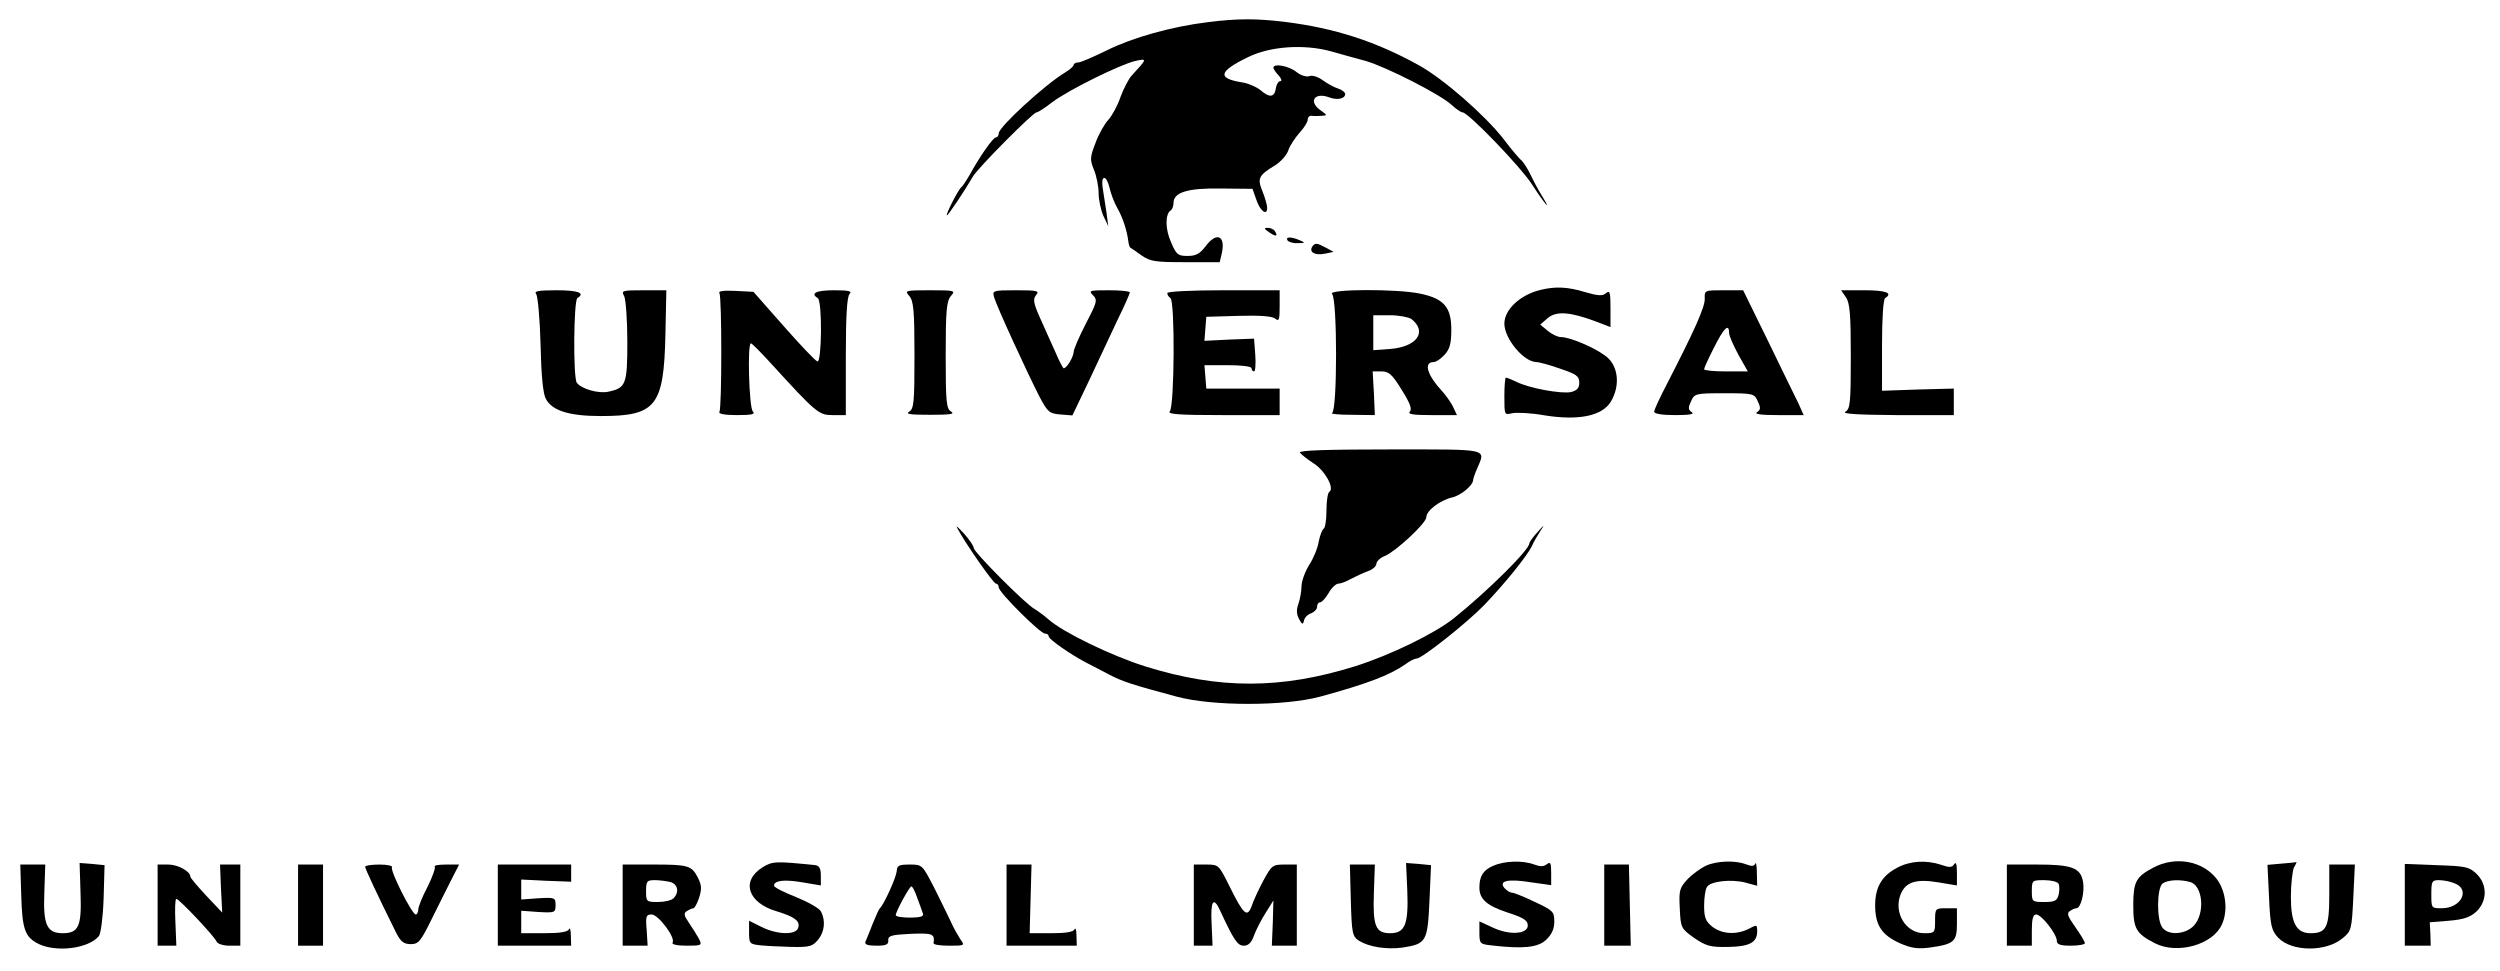 <?xml version="1.0" standalone="no"?>
<!DOCTYPE svg PUBLIC "-//W3C//DTD SVG 20010904//EN"
 "http://www.w3.org/TR/2001/REC-SVG-20010904/DTD/svg10.dtd">
<svg version="1.0" xmlns="http://www.w3.org/2000/svg"
 width="801pt" height="311pt" viewBox="0 0 801 311"
 preserveAspectRatio="xMidYMid meet">

<g transform="translate(0,311) scale(0.1,-0.1)"
fill="#000000" stroke="none">
<path d="M3870 3039 c-116 -14 -243 -50 -323 -90 -43 -21 -84 -39 -92 -39 -8
0 -15 -4 -15 -8 0 -4 -12 -15 -27 -24 -65 -39 -213 -175 -213 -195 0 -7 -4
-13 -9 -13 -9 0 -53 -63 -84 -120 -11 -19 -23 -37 -27 -40 -9 -6 -52 -90 -46
-90 4 0 57 79 83 124 15 27 193 206 204 206 5 0 28 15 51 33 52 39 220 122
267 132 37 8 37 7 -13 -47 -10 -11 -26 -42 -36 -69 -9 -27 -27 -60 -39 -73
-12 -13 -31 -46 -41 -74 -18 -46 -18 -54 -5 -86 8 -19 15 -53 15 -75 0 -21 7
-54 15 -72 l16 -34 -6 45 c-4 25 -9 60 -12 78 -3 19 -1 32 5 32 6 0 13 -15 17
-32 4 -18 15 -47 24 -63 18 -31 32 -74 36 -107 1 -10 4 -19 6 -21 2 -1 18 -12
36 -25 29 -20 44 -22 142 -22 l109 0 7 30 c12 56 -18 68 -53 20 -18 -23 -30
-30 -57 -30 -31 0 -36 4 -53 44 -19 42 -19 90 -1 102 5 3 9 14 9 24 0 34 46
48 154 46 l99 -1 12 -34 c12 -37 35 -54 35 -27 0 9 -7 33 -15 53 -17 41 -13
51 40 83 18 11 38 33 43 49 5 15 22 40 36 56 14 15 26 34 26 42 0 8 6 13 13
12 6 -1 21 -1 32 0 18 1 18 2 -3 17 -41 28 -21 60 27 42 27 -10 51 -4 51 11 0
5 -10 13 -22 17 -13 4 -35 16 -50 27 -15 11 -34 17 -43 13 -10 -3 -27 2 -42
14 -24 19 -73 28 -73 13 0 -3 7 -15 17 -25 9 -10 11 -18 5 -18 -6 0 -12 -10
-14 -22 -4 -30 -20 -32 -48 -8 -13 11 -40 23 -60 26 -81 13 -76 35 19 81 71
35 179 42 264 19 31 -9 82 -23 112 -31 66 -19 239 -107 276 -141 14 -13 30
-24 35 -24 18 0 185 -173 222 -230 40 -62 67 -94 34 -40 -12 19 -29 51 -38 70
-9 19 -22 39 -28 45 -7 5 -34 37 -59 70 -59 76 -193 193 -271 236 -139 77
-270 119 -430 139 -91 11 -152 11 -246 -1z"/>
<path d="M4066 2366 c21 -15 30 -14 19 3 -3 6 -14 11 -23 11 -13 0 -13 -2 4
-14z"/>
<path d="M4125 2340 c3 -5 18 -10 33 -9 24 0 25 1 7 9 -28 12 -47 12 -40 0z"/>
<path d="M4204 2319 c-10 -17 9 -28 40 -22 l29 6 -24 13 c-30 16 -36 17 -45 3z"/>
<path d="M4935 2181 c-65 -16 -115 -63 -115 -108 0 -48 62 -123 103 -123 7 0
41 -9 75 -21 53 -18 62 -24 62 -45 0 -17 -7 -25 -26 -30 -29 -7 -136 12 -176
33 -15 7 -29 13 -33 13 -3 0 -5 -27 -5 -60 0 -60 0 -60 25 -54 14 3 61 1 105
-7 108 -17 183 -2 211 44 29 48 25 107 -8 139 -29 28 -120 68 -152 68 -10 0
-29 9 -42 20 l-24 20 24 21 c28 23 71 20 154 -11 l47 -18 0 60 c0 51 -2 59
-14 49 -11 -10 -26 -9 -67 3 -56 17 -95 19 -144 7z"/>
<path d="M1718 2168 c5 -7 12 -80 14 -163 2 -97 8 -158 17 -173 20 -38 75 -55
176 -55 177 0 202 31 207 261 l3 142 -73 0 c-69 0 -72 -1 -62 -19 5 -11 10
-76 10 -145 0 -137 -4 -149 -61 -161 -31 -7 -87 9 -101 29 -12 17 -10 264 2
271 26 16 3 25 -66 25 -60 0 -74 -3 -66 -12z"/>
<path d="M2305 2171 c8 -13 8 -368 0 -381 -4 -6 18 -10 56 -10 49 0 60 3 51
12 -12 12 -18 218 -6 218 3 0 31 -28 62 -62 147 -161 155 -168 200 -168 l42 0
0 188 c0 133 4 192 12 200 9 9 -2 12 -50 12 -57 0 -77 -10 -52 -25 15 -9 13
-208 -1 -203 -7 2 -55 53 -108 113 l-97 110 -58 3 c-38 2 -56 -1 -51 -7z"/>
<path d="M2913 2162 c14 -16 17 -45 17 -190 0 -152 -2 -172 -17 -181 -13 -8 4
-10 67 -10 63 0 80 2 68 10 -16 9 -18 29 -18 181 0 145 3 174 17 190 15 17 13
18 -67 18 -80 0 -82 -1 -67 -18z"/>
<path d="M3185 2158 c8 -29 107 -244 145 -318 27 -51 32 -55 68 -58 l38 -3 54
113 c29 62 70 149 91 194 22 44 39 84 39 87 0 4 -30 7 -67 7 -62 0 -66 -1 -51
-16 15 -15 13 -22 -23 -91 -21 -41 -39 -82 -39 -91 -1 -16 -22 -52 -32 -52 -2
0 -15 24 -27 53 -13 28 -35 78 -49 109 -21 47 -23 60 -12 73 11 13 4 15 -64
15 -75 0 -77 -1 -71 -22z"/>
<path d="M3740 2171 c0 -6 5 -13 10 -16 15 -9 13 -348 -2 -363 -9 -9 28 -12
170 -12 l182 0 0 43 0 42 -117 0 -118 0 -3 38 -3 37 75 0 c44 0 76 -4 76 -10
0 -5 3 -10 8 -10 4 0 6 24 4 52 l-4 53 -79 -3 -80 -4 3 39 3 38 104 3 c67 2
108 -1 117 -9 12 -10 14 -3 14 40 l0 51 -180 0 c-106 0 -180 -4 -180 -9z"/>
<path d="M4268 2168 c17 -17 17 -374 0 -381 -7 -3 21 -6 62 -6 l75 -1 -3 70
-4 70 29 0 c23 0 34 -10 64 -59 27 -43 34 -62 26 -70 -8 -8 11 -11 70 -11 l81
0 -13 28 c-8 15 -23 36 -33 47 -50 54 -62 95 -28 95 7 0 22 10 34 23 17 18 22
36 22 81 0 71 -23 99 -99 115 -74 16 -299 15 -283 -1z m254 -80 c52 -41 18
-89 -67 -96 l-55 -4 0 56 0 56 53 0 c29 0 60 -6 69 -12z"/>
<path d="M5462 2153 c1 -27 -34 -104 -122 -275 -22 -42 -40 -81 -40 -87 0 -7
26 -11 68 -11 44 0 62 3 53 9 -12 8 -13 14 -3 35 11 25 14 26 107 26 93 0 96
-1 107 -26 10 -21 9 -27 -3 -35 -9 -6 15 -9 68 -9 l82 0 -17 38 c-10 20 -54
110 -97 199 l-80 163 -62 0 c-61 0 -62 0 -61 -27z m78 -110 c0 -9 14 -40 30
-70 l30 -53 -70 0 c-38 0 -70 3 -70 7 0 4 14 35 32 70 31 62 48 79 48 46z"/>
<path d="M5914 2158 c13 -18 16 -55 16 -190 0 -148 -2 -168 -17 -177 -13 -7
36 -10 165 -11 l182 0 0 43 0 42 -115 -3 -115 -4 0 146 c0 86 4 147 10 151 26
16 3 25 -66 25 l-75 0 15 -22z"/>
<path d="M4165 1660 c4 -6 23 -21 43 -34 37 -23 69 -81 51 -92 -5 -3 -9 -29
-9 -59 0 -30 -4 -56 -9 -59 -5 -3 -12 -22 -16 -42 -3 -20 -17 -54 -31 -75 -13
-21 -24 -52 -24 -68 0 -16 -5 -42 -10 -56 -7 -19 -6 -33 2 -48 10 -19 13 -19
16 -5 2 9 12 20 23 23 10 4 19 13 19 21 0 8 4 14 9 14 6 0 18 13 28 30 9 17
24 30 31 30 8 0 26 7 40 15 15 8 39 19 55 25 15 5 27 16 27 24 0 7 12 19 28
25 36 16 132 105 132 124 0 21 44 54 82 63 28 6 67 38 68 56 0 4 5 19 12 35
28 67 47 63 -279 63 -201 0 -292 -3 -288 -10z"/>
<path d="M3066 1420 c24 -47 117 -180 125 -180 5 0 9 -6 9 -12 0 -16 133 -148
148 -148 7 0 12 -4 12 -9 0 -9 67 -56 120 -84 19 -10 53 -27 75 -39 40 -21 73
-32 215 -70 115 -31 345 -31 460 0 150 41 221 68 272 103 14 11 31 19 37 19
17 0 162 115 217 172 67 70 137 157 152 188 6 14 19 36 28 50 14 20 12 20 -9
-4 -15 -16 -27 -33 -27 -37 0 -21 -136 -155 -242 -240 -63 -50 -204 -118 -314
-153 -239 -75 -438 -75 -675 -1 -108 34 -263 109 -309 150 -14 12 -34 27 -44
33 -28 14 -196 183 -196 196 0 6 -14 27 -31 46 -17 19 -28 28 -23 20z"/>
<path d="M258 249 c4 -107 -6 -129 -57 -129 -51 0 -63 27 -59 129 l3 91 -40 0
-40 0 3 -97 c3 -112 12 -136 57 -158 58 -27 159 -14 192 26 6 8 13 60 15 121
l3 106 -40 4 -40 3 3 -96z"/>
<path d="M2443 331 c-70 -44 -47 -114 46 -141 59 -18 76 -32 68 -54 -9 -23
-69 -20 -117 4 l-40 20 0 -37 c0 -37 2 -38 38 -42 20 -2 66 -4 100 -5 56 -1
66 2 83 23 21 25 25 62 9 91 -5 10 -41 30 -80 46 -38 15 -70 31 -70 36 0 17
32 21 91 11 l59 -10 0 32 c0 22 -5 31 -17 33 -127 13 -138 13 -170 -7z"/>
<path d="M4509 256 c4 -108 -7 -136 -55 -136 -47 0 -56 23 -52 131 l3 89 -40
0 -40 0 3 -114 c3 -107 5 -116 26 -130 32 -20 88 -29 140 -22 76 12 80 19 86
149 l5 115 -40 4 -40 3 4 -89z"/>
<path d="M4784 336 c-32 -14 -44 -33 -44 -70 0 -37 24 -58 91 -80 50 -16 64
-25 64 -41 0 -29 -61 -32 -114 -6 l-41 19 0 -36 c0 -35 2 -37 38 -41 102 -12
150 -7 176 18 18 17 26 35 26 58 0 32 -4 36 -62 63 -35 17 -68 30 -74 30 -6 0
-17 7 -24 15 -19 23 12 30 86 18 l64 -9 0 39 c0 32 -2 37 -14 28 -10 -8 -21
-8 -40 -1 -37 14 -95 12 -132 -4z"/>
<path d="M5465 336 c-16 -8 -43 -27 -58 -43 -26 -28 -28 -36 -25 -94 3 -62 4
-64 46 -94 38 -26 52 -30 108 -29 69 1 94 14 94 50 0 22 -1 22 -27 8 -40 -20
-86 -17 -117 7 -21 17 -26 29 -26 67 0 26 4 53 9 60 11 19 79 26 124 14 l37
-10 -1 41 c0 23 -3 37 -5 30 -4 -9 -13 -9 -30 -2 -35 13 -94 11 -129 -5z"/>
<path d="M6079 330 c-50 -26 -71 -63 -71 -121 0 -63 21 -95 79 -121 36 -16 57
-19 96 -14 78 11 87 19 87 76 l0 50 -35 0 c-34 0 -35 -1 -35 -40 0 -39 -1 -40
-35 -40 -58 0 -98 64 -76 123 16 41 49 52 121 40 l60 -10 0 41 c0 28 -3 36 -9
27 -7 -11 -15 -11 -41 -2 -48 16 -100 13 -141 -9z"/>
<path d="M6899 330 c-55 -29 -64 -45 -64 -120 0 -76 9 -91 69 -122 72 -37 186
-5 215 60 20 44 13 106 -16 145 -45 59 -133 75 -204 37z m118 -46 c41 -11 49
-100 12 -140 -27 -28 -80 -32 -100 -7 -20 23 -19 131 1 143 17 11 55 13 87 4z"/>
<path d="M7310 343 l-45 -4 5 -104 c4 -92 8 -106 29 -129 43 -46 155 -47 208
-1 27 22 28 29 33 129 l5 106 -41 0 -41 0 0 -97 c0 -104 -9 -123 -60 -123 -45
0 -63 32 -63 116 0 41 5 84 10 95 6 10 9 18 8 17 -2 -1 -23 -3 -48 -5z"/>
<path d="M505 210 l0 -130 30 0 30 0 -3 75 c-2 41 -1 75 3 75 9 0 123 -121
129 -137 3 -7 21 -13 41 -13 l35 0 0 130 0 130 -32 0 -33 0 3 -77 4 -77 -51
54 c-28 30 -51 57 -51 61 0 17 -40 39 -71 39 l-34 0 0 -130z"/>
<path d="M955 210 l0 -130 40 0 40 0 0 130 0 130 -40 0 -40 0 0 -130z"/>
<path d="M1170 333 c0 -7 39 -90 100 -213 14 -27 24 -35 46 -35 25 0 32 9 67
80 22 44 50 101 64 128 l24 47 -42 0 c-23 0 -40 -3 -36 -6 3 -4 -7 -33 -23
-65 -17 -32 -30 -65 -30 -74 0 -8 -4 -15 -8 -15 -12 0 -83 141 -76 151 3 5
-15 9 -40 9 -25 0 -46 -3 -46 -7z"/>
<path d="M1595 210 l0 -130 118 0 117 0 -1 33 c0 17 -3 26 -6 20 -3 -9 -29
-13 -79 -13 l-74 0 0 36 0 36 55 -4 c53 -3 55 -2 55 22 0 24 -2 25 -55 22
l-55 -4 0 32 0 32 80 -4 80 -3 0 28 0 27 -117 0 -118 0 0 -130z"/>
<path d="M1995 210 l0 -130 40 0 40 0 -3 50 c-4 44 -2 50 16 50 21 0 77 -74
67 -90 -4 -6 15 -10 45 -10 49 0 50 1 39 23 -7 12 -21 35 -32 51 -16 23 -17
30 -6 37 8 5 17 9 21 9 3 0 12 15 18 34 9 28 8 40 -4 64 -20 39 -31 42 -144
42 l-97 0 0 -130z m153 74 c24 -7 29 -33 10 -52 -7 -7 -29 -12 -50 -12 -37 0
-38 1 -38 35 0 32 3 35 28 35 15 0 37 -3 50 -6z"/>
<path d="M2873 318 c-2 -20 -41 -107 -54 -118 -3 -3 -13 -25 -23 -50 -10 -25
-20 -51 -23 -57 -4 -9 7 -13 35 -13 32 0 39 4 38 17 -1 15 10 18 72 21 70 3
78 0 73 -30 0 -5 22 -8 50 -8 51 0 51 0 35 22 -8 13 -23 39 -31 58 -9 19 -33
68 -53 108 -37 71 -37 72 -77 72 -35 0 -41 -3 -42 -22z m66 -85 c8 -21 16 -44
18 -50 4 -9 -8 -13 -41 -13 -25 0 -46 3 -46 8 0 11 44 92 50 92 4 0 12 -17 19
-37z"/>
<path d="M3225 210 l0 -130 113 0 112 0 -1 33 c0 17 -3 26 -6 20 -3 -9 -28
-13 -74 -13 l-70 0 3 110 3 110 -40 0 -40 0 0 -130z"/>
<path d="M3825 210 l0 -130 30 0 30 0 -3 70 c-4 74 6 89 27 43 44 -95 56 -113
76 -113 15 0 25 10 33 33 6 17 23 50 37 72 l25 40 -2 -73 -3 -72 40 0 40 0 0
130 0 130 -40 0 c-38 0 -41 -3 -68 -53 -15 -28 -32 -65 -37 -81 -14 -37 -26
-26 -70 63 -35 70 -35 71 -75 71 l-40 0 0 -130z"/>
<path d="M5140 210 l0 -130 43 0 42 0 -3 130 -3 130 -40 0 -39 0 0 -130z"/>
<path d="M6430 210 l0 -130 40 0 40 0 0 50 c0 36 4 50 14 50 17 0 66 -63 66
-84 0 -12 11 -16 45 -16 25 0 45 4 45 8 0 5 -14 28 -31 52 -24 34 -28 44 -17
51 7 5 16 9 21 9 14 0 27 52 21 85 -8 45 -36 55 -149 55 l-95 0 0 -130z m165
69 c4 -5 4 -21 1 -35 -5 -20 -12 -24 -46 -24 -39 0 -40 1 -40 35 0 34 1 35 39
35 22 0 43 -5 46 -11z"/>
<path d="M7705 211 l0 -131 42 0 41 0 -1 37 -2 38 62 5 c47 4 67 11 87 29 36
34 36 88 0 122 -23 22 -36 24 -127 27 l-102 4 0 -131z m159 69 c52 -19 22 -80
-40 -80 -34 0 -34 0 -34 45 0 41 2 45 24 45 14 0 36 -4 50 -10z"/>
</g>
</svg>
